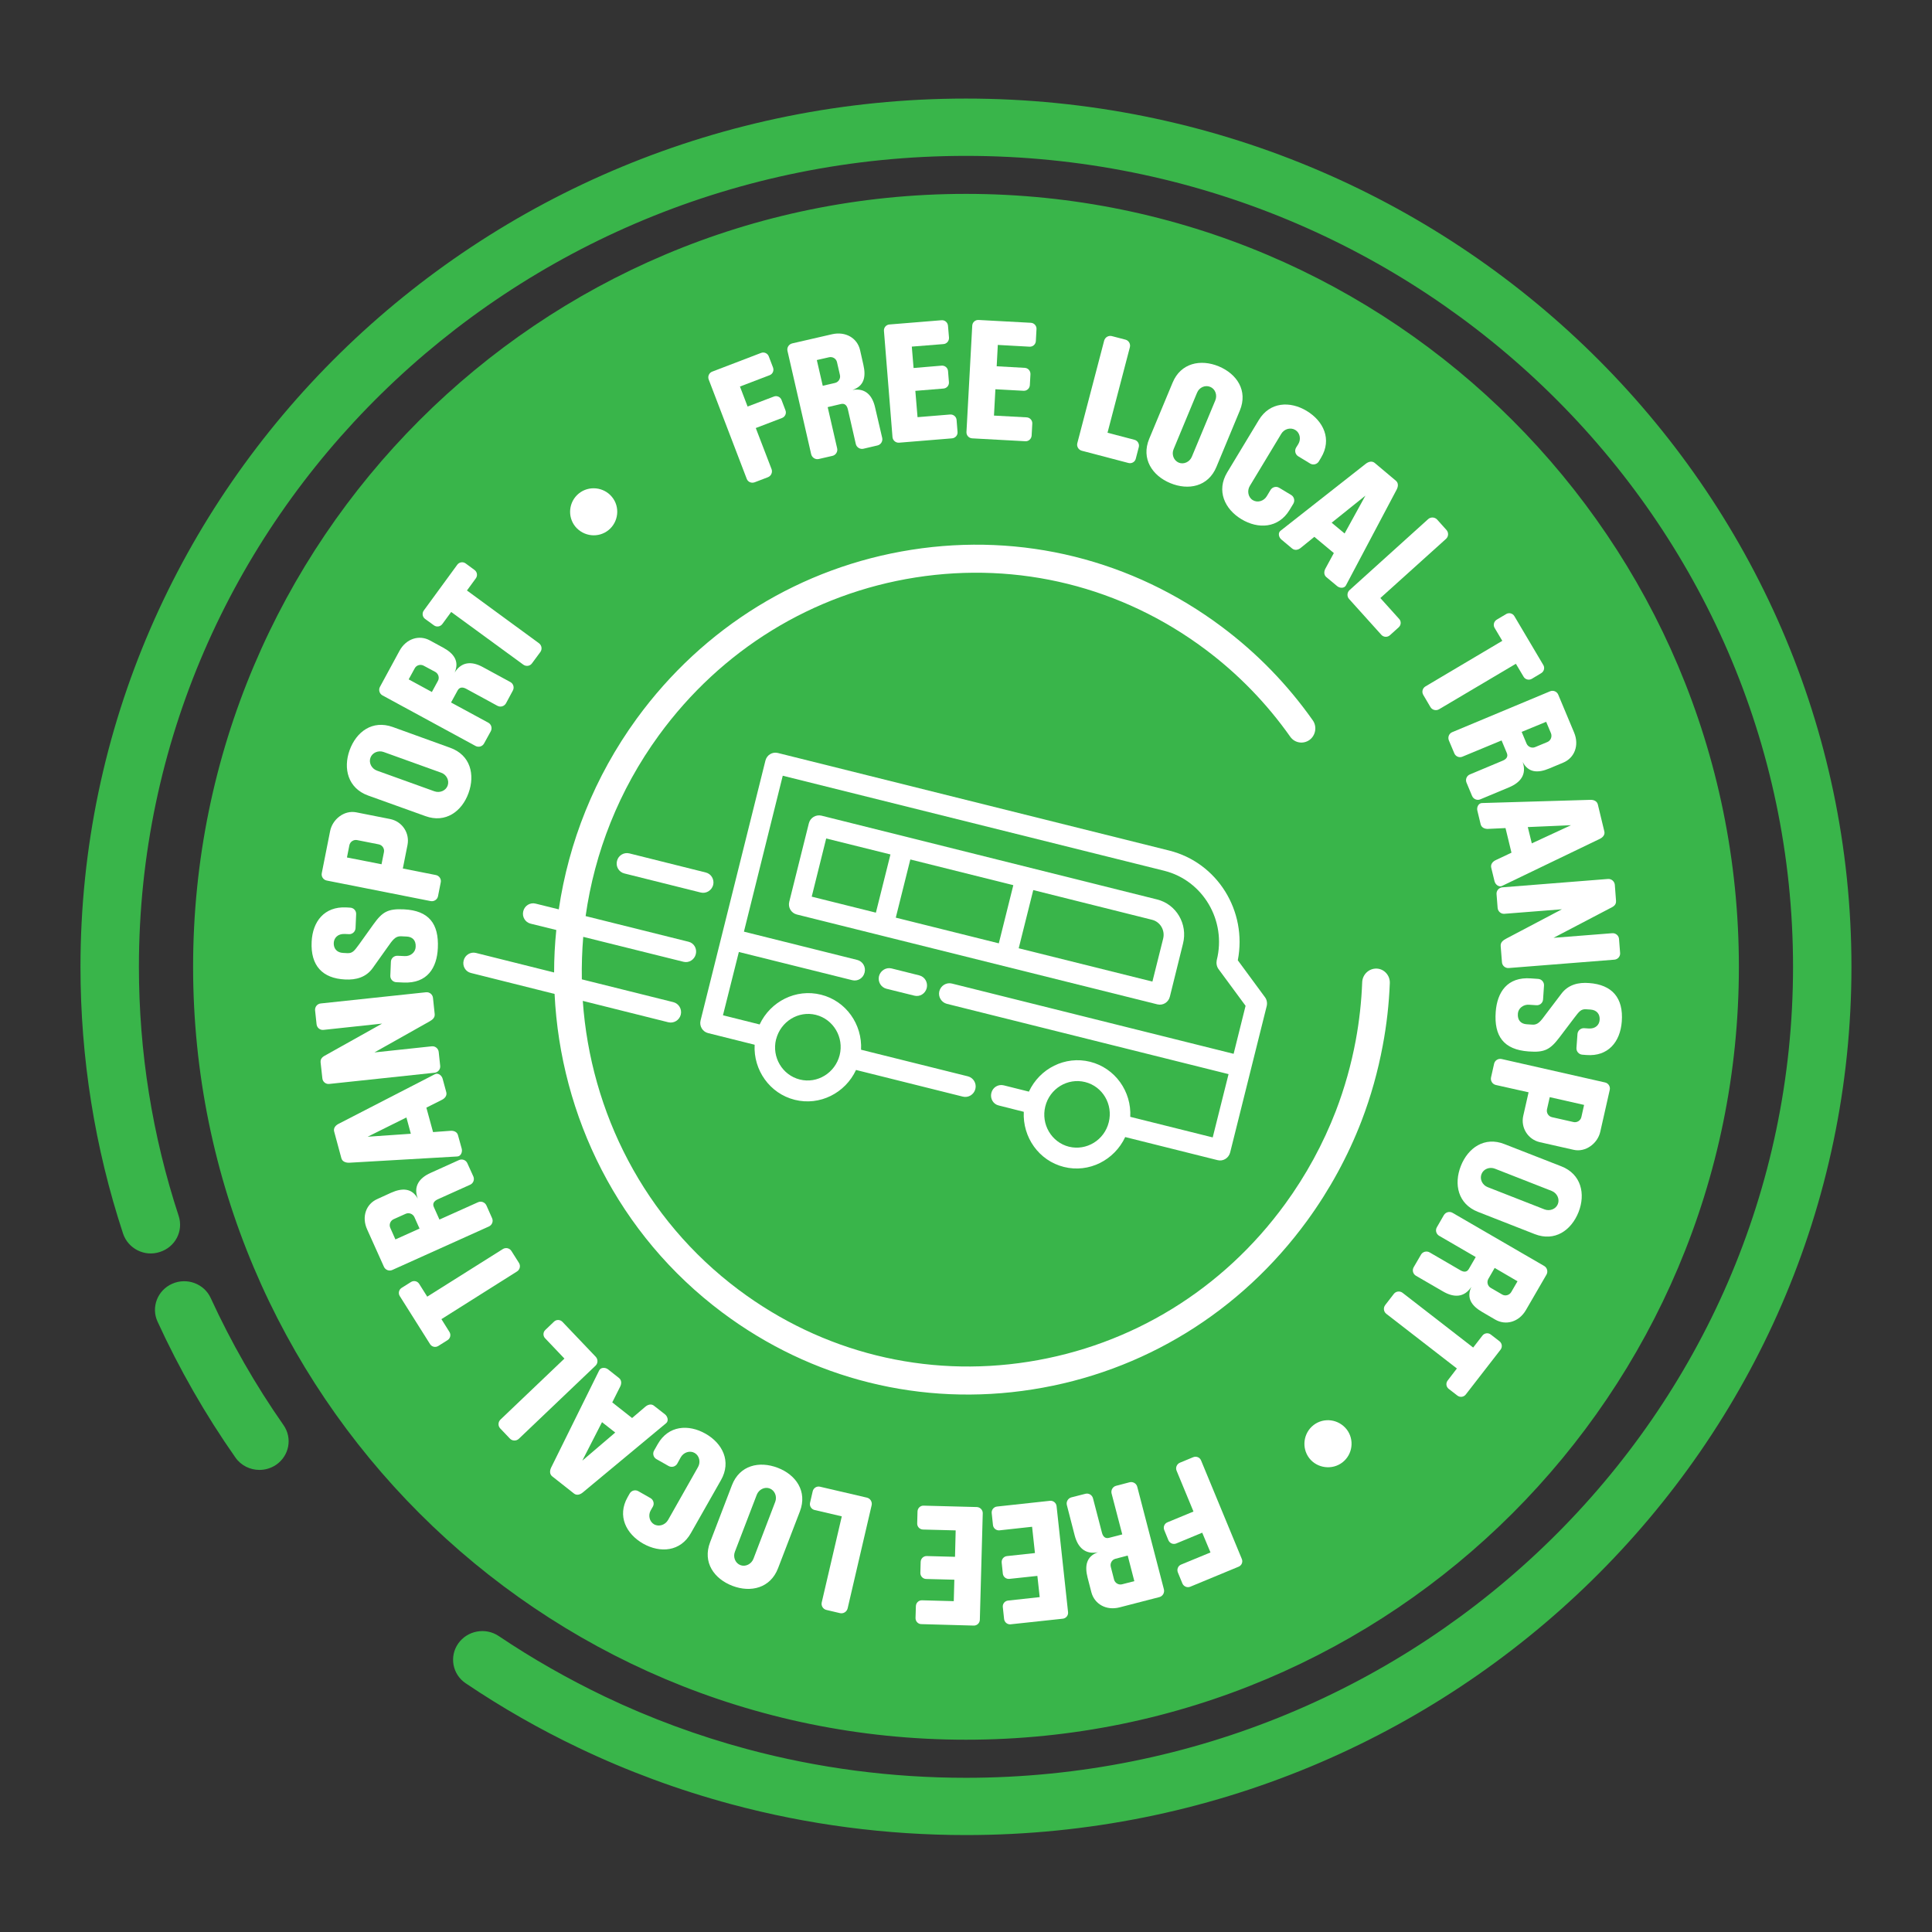 <?xml version="1.0" encoding="utf-8"?>
<!-- Generator: Adobe Illustrator 16.0.0, SVG Export Plug-In . SVG Version: 6.00 Build 0)  -->
<!DOCTYPE svg PUBLIC "-//W3C//DTD SVG 1.1//EN" "http://www.w3.org/Graphics/SVG/1.1/DTD/svg11.dtd">
<svg version="1.1" id="Layer_1" xmlns="http://www.w3.org/2000/svg" xmlns:xlink="http://www.w3.org/1999/xlink" x="0px" y="0px"
	 width="425.2px" height="425.2px" viewBox="0 0 425.2 425.2" enable-background="new 0 0 425.2 425.2" xml:space="preserve">
<rect x="0" y="0" width="425.2" height="425.2" fill="#333333" stroke="none"/>
<g>
	<path fill="#39B54A" d="M407.471,212.779c0-105.377-87.422-191.085-194.88-191.085c-107.458,0-194.88,85.708-194.88,191.085
		c0,20.041,3.146,39.806,9.367,58.7c1.099,3.318,4.718,5.172,8.082,4.066c3.402-1.061,5.248-4.611,4.165-7.934
		c-5.797-17.651-8.753-36.104-8.753-54.833c0-98.407,81.644-178.472,182.019-178.472s182.026,80.065,182.026,178.472
		c0,98.42-81.651,178.485-182.026,178.485c-16.358,0-32.564-2.121-48.168-6.313c-10.801-2.906-21.374-6.808-31.413-11.61
		c-8.032-3.855-15.859-8.303-23.228-13.261c-2.933-1.983-6.934-1.221-8.937,1.632c-2.014,2.88-1.259,6.819,1.663,8.761
		c7.903,5.328,16.267,10.111,24.879,14.212c10.741,5.137,22.076,9.317,33.625,12.414c16.721,4.489,34.067,6.767,51.578,6.767
		C320.049,403.866,407.471,318.148,407.471,212.779 M42.499,212.779c0,93.938,76.148,170.102,170.092,170.102
		c93.937,0,170.107-76.163,170.107-170.102c0-93.956-76.171-170.109-170.107-170.109C118.646,42.67,42.499,118.824,42.499,212.779
		 M34.668,290.855c4.768,10.404,10.519,20.474,17.136,29.91c1.232,1.773,3.25,2.738,5.291,2.738c1.243,0,2.517-0.358,3.627-1.095
		c2.944-1.983,3.685-5.904,1.663-8.784c-6.152-8.799-11.53-18.2-16-27.927c-1.427-3.165-5.249-4.6-8.482-3.165
		C34.668,283.952,33.215,287.689,34.668,290.855"/>
	<path fill="#FFFFFF" d="M299.65,246.703c2.057-5.37,3.62-10.953,4.673-16.621c0.858-4.527,1.373-9.146,1.552-13.727
		c0.062-1.699-1.262-3.14-2.914-3.187c-1.674-0.05-3.097,1.288-3.165,2.99c-0.16,4.281-0.641,8.61-1.423,12.821
		c-0.984,5.278-2.456,10.516-4.371,15.512c-2.8,7.251-6.549,14.15-11.164,20.481c-13.707,18.826-33.777,31.149-56.482,34.724
		c-22.716,3.577-45.364-2.048-63.786-15.828c-20.825-15.592-32.595-39.117-34.308-63.589l18.83,4.707
		c1.201,0.29,2.426-0.458,2.735-1.671c0.301-1.213-0.427-2.448-1.633-2.757l-20.142-5.02c-0.049-3.116,0.05-6.255,0.309-9.351
		l22.057,5.485c1.202,0.309,2.415-0.458,2.716-1.672c0.309-1.225-0.4-2.457-1.602-2.737l-22.648-5.646
		c1.972-13.956,7.281-27.658,16.126-39.792c13.715-18.816,33.777-31.165,56.501-34.736c22.697-3.555,45.338,2.052,63.768,15.84
		c7.228,5.404,13.51,11.886,18.696,19.234c0.977,1.375,2.868,1.672,4.241,0.675c1.343-0.994,1.675-2.925,0.71-4.298
		c-5.558-7.876-12.289-14.804-20.024-20.588c-19.723-14.755-43.949-20.77-68.279-16.958c-24.33,3.813-45.807,17.024-60.491,37.167
		c-9.333,12.825-14.974,27.25-17.155,41.974l-5.1-1.262c-1.201-0.309-2.426,0.446-2.716,1.672c-0.309,1.203,0.412,2.439,1.614,2.738
		l5.656,1.394c-0.32,3.125-0.481,6.24-0.481,9.35l-17.209-4.302c-1.178-0.29-2.403,0.446-2.7,1.673
		c-0.309,1.212,0.396,2.45,1.602,2.738l18.41,4.611c1.312,26.908,14.005,52.978,36.913,70.11
		c9.821,7.346,20.771,12.545,32.309,15.413c11.591,2.887,23.758,3.451,35.963,1.521c24.318-3.821,45.783-17.019,60.464-37.164
		C292.641,261.838,296.66,254.458,299.65,246.703"/>
	<path fill="#FFFFFF" d="M257.463,219.364l2.896-11.692c1.091-4.302-1.473-8.671-5.706-9.718l-73.886-18.449
		c-1.228-0.276-2.452,0.479-2.753,1.693l-4.314,17.276c-0.305,1.232,0.419,2.466,1.647,2.786l79.371,19.782
		C255.941,221.344,257.143,220.6,257.463,219.364 M192.769,200.86l-14.124-3.522l3.185-12.804l14.143,3.515L192.769,200.86z
		 M219.822,207.611l-22.675-5.654l3.2-12.802l22.667,5.655L219.822,207.611z M253.626,216.029l-29.425-7.331l3.203-12.806
		l26.135,6.534c1.812,0.446,2.906,2.309,2.452,4.151L253.626,216.029z"/>
	<path fill="#FFFFFF" d="M196.213,213.136c-1.209-0.297-2.441,0.469-2.762,1.697c-0.293,1.236,0.431,2.468,1.648,2.777l6.122,1.514
		c1.205,0.32,2.426-0.438,2.738-1.673c0.297-1.226-0.412-2.479-1.644-2.788L196.213,213.136z"/>
	<path fill="#FFFFFF" d="M248.752,245.796c0.298-5.576-3.318-10.732-8.833-12.117c-5.512-1.373-11.114,1.491-13.476,6.571
		l-5.519-1.381c-1.225-0.313-2.453,0.436-2.746,1.671c-0.31,1.243,0.419,2.479,1.617,2.754l5.522,1.396
		c-0.286,5.6,3.326,10.764,8.837,12.137c5.52,1.377,11.11-1.503,13.483-6.579l20.355,5.088c1.197,0.301,2.422-0.458,2.742-1.693
		l8.052-32.248c0.152-0.664,0.022-1.381-0.39-1.93l-5.977-8.121c2.109-10.83-4.478-21.502-15.1-24.15l-86.129-21.475
		c-1.202-0.298-2.426,0.437-2.735,1.682l-14.272,57.19c-0.309,1.221,0.431,2.472,1.644,2.776l10.256,2.563
		c-0.301,5.561,3.311,10.74,8.822,12.121c5.519,1.384,11.129-1.491,13.49-6.568l23.502,5.866c1.221,0.305,2.452-0.45,2.762-1.678
		c0.313-1.229-0.428-2.476-1.64-2.785l-23.518-5.858c0.297-5.572-3.307-10.748-8.818-12.113c-5.519-1.383-11.137,1.495-13.498,6.553
		l-8.074-2.021l3.498-13.931l24.929,6.203c1.224,0.32,2.452-0.438,2.746-1.682c0.32-1.226-0.423-2.47-1.617-2.769l-24.94-6.225
		l8.544-34.317l83.959,20.918c8.536,2.14,13.754,10.983,11.553,19.683c-0.134,0.677-0.016,1.394,0.389,1.953l5.958,8.084
		l-2.632,10.564l-61.994-15.462c-1.213-0.308-2.457,0.446-2.777,1.693c-0.29,1.221,0.45,2.456,1.655,2.769l62.002,15.471
		l-3.486,13.929L248.752,245.796z M235.27,252.375c-3.86-0.965-6.19-4.946-5.222-8.86c0.973-3.943,4.912-6.339,8.769-5.374
		c3.863,0.966,6.179,4.928,5.206,8.838C243.054,250.926,239.114,253.31,235.27,252.375 M170.804,228.751
		c0.988-3.933,4.909-6.362,8.761-5.397c3.856,0.977,6.209,4.951,5.229,8.864c-1,3.921-4.917,6.331-8.761,5.366
		c-3.856-0.957-6.202-4.932-5.24-8.833H170.804z"/>
	<path fill="#FFFFFF" d="M138.51,187.818c-1.206-0.3-2.434,0.45-2.723,1.674c-0.305,1.224,0.416,2.439,1.617,2.738l16.828,4.201
		c1.193,0.29,2.406-0.459,2.727-1.672c0.29-1.217-0.439-2.451-1.633-2.738L138.51,187.818z"/>
	<path fill="#FFFFFF" d="M169.362,82.584l-6.511,2.487l1.682,4.401l5.786-2.199c0.664-0.259,1.434,0.08,1.682,0.746l0.866,2.283
		c0.267,0.664-0.072,1.423-0.755,1.69l-5.778,2.212l3.475,9.047c0.259,0.709-0.1,1.507-0.801,1.776l-2.883,1.104
		c-0.702,0.278-1.491-0.021-1.77-0.717l-8.395-21.925c-0.24-0.673,0.111-1.432,0.767-1.69l10.771-4.125
		c0.671-0.267,1.434,0.081,1.693,0.75l0.938,2.457C170.388,81.568,170.06,82.325,169.362,82.584"/>
	<path fill="#FFFFFF" d="M184.207,79.707c-0.175-0.786-0.965-1.253-1.735-1.083l-2.704,0.616l1.304,5.664l2.7-0.625
		c0.774-0.18,1.263-0.967,1.083-1.743L184.207,79.707z M193.116,98.035l-3.104,0.727c-0.74,0.169-1.492-0.309-1.663-1.045
		l-1.75-7.638c-0.222-0.923-0.732-1.342-1.515-1.163l-2.925,0.687l2.083,9.061c0.175,0.736-0.29,1.493-1.03,1.663l-3.024,0.696
		c-0.729,0.169-1.472-0.307-1.659-1.043l-5.214-22.731c-0.179-0.755,0.286-1.482,1.042-1.673l8.788-2.02
		c2.975-0.666,5.538,0.854,6.141,3.494l0.729,3.234c0.61,2.64,0.171,4.691-2.403,5.538c2.857-0.49,4.39,1.213,4.981,3.843
		l1.567,6.72C194.321,97.12,193.852,97.867,193.116,98.035"/>
	<path fill="#FFFFFF" d="M209.536,96.473l-11.69,0.956c-0.721,0.04-1.354-0.496-1.423-1.225l-1.88-23.378
		c-0.061-0.727,0.477-1.354,1.198-1.413l11.484-0.936c0.717-0.057,1.342,0.479,1.411,1.205l0.221,2.609
		c0.049,0.738-0.484,1.373-1.206,1.434l-6.979,0.557l0.389,4.71l6.171-0.519c0.729-0.061,1.373,0.486,1.415,1.215l0.195,2.41
		c0.064,0.727-0.469,1.353-1.19,1.414l-6.202,0.509l0.484,5.792l7.17-0.587c0.74-0.05,1.37,0.49,1.423,1.205l0.21,2.62
		C210.81,95.777,210.264,96.402,209.536,96.473"/>
	<path fill="#FFFFFF" d="M225.654,97.11l-11.702-0.637c-0.732-0.05-1.282-0.656-1.251-1.383l1.274-23.438
		c0.049-0.727,0.656-1.273,1.392-1.233l11.519,0.624c0.71,0.04,1.278,0.669,1.229,1.386l-0.142,2.628
		c-0.038,0.727-0.655,1.283-1.381,1.243l-6.991-0.387l-0.247,4.699l6.179,0.347c0.729,0.032,1.273,0.66,1.255,1.386l-0.134,2.418
		c-0.042,0.717-0.648,1.283-1.385,1.243l-6.197-0.337l-0.313,5.795l7.187,0.389c0.728,0.038,1.293,0.667,1.243,1.394l-0.142,2.618
		C226.996,96.58,226.387,97.16,225.654,97.11"/>
	<path fill="#FFFFFF" d="M248.367,101.898l-10.275-2.696c-0.74-0.191-1.19-0.959-0.988-1.693l5.908-22.561
		c0.21-0.727,0.95-1.167,1.693-0.976l2.982,0.776c0.732,0.189,1.171,0.946,0.973,1.693l-4.916,18.796l5.965,1.566
		c0.676,0.187,1.103,0.906,0.916,1.609l-0.66,2.542C249.801,101.658,249.061,102.078,248.367,101.898"/>
	<path fill="#FFFFFF" d="M267.472,88.109c0.473-1.165-0.012-2.517-1.125-2.965c-1.129-0.469-2.434,0.127-2.903,1.304l-5.148,12.394
		c-0.492,1.146,0,2.5,1.121,2.977c1.121,0.46,2.426-0.16,2.895-1.314L267.472,88.109z M257.543,106.319
		c-3.955-1.642-6.426-5.365-4.634-9.716l5.164-12.396c1.797-4.34,6.179-5.227,10.146-3.585c3.99,1.663,6.465,5.345,4.649,9.728
		l-5.148,12.397C265.907,107.126,261.533,107.982,257.543,106.319"/>
	<path fill="#FFFFFF" d="M273.2,114.256c-3.669-2.212-5.542-6.265-3.112-10.296l6.938-11.492c2.422-4.039,6.881-4.249,10.546-2.039
		c3.711,2.239,5.614,6.253,3.166,10.306l-0.48,0.803c-0.39,0.66-1.251,0.87-1.899,0.49l-2.64-1.604
		c-0.648-0.396-0.861-1.245-0.477-1.901l0.5-0.807c0.633-1.056,0.358-2.479-0.68-3.095c-1.045-0.627-2.433-0.218-3.066,0.835
		l-6.941,11.5c-0.633,1.066-0.37,2.498,0.679,3.125c1.042,0.62,2.407,0.2,3.056-0.866l0.835-1.394
		c0.408-0.646,1.247-0.866,1.903-0.469l2.64,1.585c0.655,0.4,0.865,1.255,0.473,1.92l-0.832,1.375
		C281.351,116.285,276.896,116.495,273.2,114.256"/>
	<path fill="#FFFFFF" d="M300.505,109.079l-7.43,5.961l2.85,2.369L300.505,109.079z M294.276,128.988l-2.364-1.97
		c-0.591-0.486-0.561-1.285-0.172-1.953l1.815-3.345l-4.287-3.572l-2.959,2.399c-0.568,0.496-1.343,0.656-1.935,0.17l-2.372-1.983
		c-0.572-0.479-0.797-1.463-0.168-1.932l18.75-14.734c0.622-0.477,1.362-0.667,1.961-0.191l4.653,3.916
		c0.595,0.496,0.545,1.253,0.187,1.949l-11.16,21.079C295.875,129.516,294.856,129.488,294.276,128.988"/>
	<path fill="#FFFFFF" d="M304.018,139.721l-7.117-7.904c-0.495-0.549-0.449-1.433,0.107-1.939l17.312-15.634
		c0.568-0.505,1.449-0.456,1.973,0.111l2.044,2.279c0.519,0.57,0.469,1.455-0.092,1.962l-14.455,13.025l4.131,4.588
		c0.499,0.517,0.45,1.364-0.092,1.85l-1.941,1.752C305.342,140.301,304.502,140.249,304.018,139.721"/>
	<path fill="#FFFFFF" d="M335.313,148.93l-1.693-2.845l-16.916,10.016c-0.652,0.377-1.514,0.169-1.896-0.5l-1.56-2.649
		c-0.4-0.656-0.184-1.502,0.48-1.89l16.904-10.025l-1.693-2.849c-0.37-0.625-0.16-1.422,0.465-1.81l2.09-1.246
		c0.626-0.36,1.415-0.16,1.793,0.469l6.373,10.76c0.37,0.62,0.148,1.426-0.469,1.792l-2.067,1.245
		C336.495,149.767,335.675,149.559,335.313,148.93"/>
	<path fill="#FFFFFF" d="M340.553,163.307c0.729-0.309,1.079-1.156,0.797-1.911l-1.067-2.54l-5.39,2.22l1.072,2.569
		c0.309,0.727,1.178,1.097,1.903,0.776L340.553,163.307z M323.98,175.176l-1.228-2.938c-0.294-0.706,0.049-1.522,0.751-1.802
		l7.22-3.026c0.882-0.366,1.213-0.946,0.9-1.691l-1.151-2.76l-8.604,3.566c-0.698,0.309-1.511-0.031-1.801-0.738l-1.193-2.828
		c-0.29-0.706,0.03-1.533,0.731-1.819l21.535-8.994c0.705-0.295,1.514,0.04,1.804,0.74l3.493,8.343
		c1.168,2.805,0.092,5.582-2.414,6.621l-3.07,1.283c-2.476,1.045-4.6,0.956-5.843-1.443c0.953,2.746-0.477,4.529-2.956,5.574
		l-6.365,2.657C325.095,176.22,324.286,175.88,323.98,175.176"/>
	<path fill="#FFFFFF" d="M345.751,181.615l-9.508,0.41l0.881,3.585L345.751,181.615z M328.92,193.953l-0.729-3.005
		c-0.172-0.727,0.32-1.347,1.022-1.663l3.437-1.623l-1.313-5.417l-3.791,0.179c-0.771,0.047-1.491-0.279-1.678-1.005l-0.726-3.005
		c-0.19-0.74,0.241-1.653,1.004-1.676l23.849-0.704c0.764-0.032,1.48,0.276,1.663,1.017l1.423,5.902
		c0.198,0.755-0.309,1.343-0.999,1.673l-21.496,10.346C329.904,195.316,329.1,194.689,328.92,193.953"/>
	<path fill="#FFFFFF" d="M330.557,211.784l-0.283-3.553c-0.072-0.896,0.584-1.306,1.252-1.672l12.228-6.444l-12.655,0.996
		c-0.744,0.07-1.423-0.517-1.495-1.263l-0.24-3.068c-0.058-0.767,0.519-1.423,1.274-1.493l23.258-1.842
		c0.747-0.057,1.423,0.519,1.499,1.276l0.263,3.515c0.076,0.937-0.583,1.303-1.273,1.632l-12.479,6.532l12.922-1.017
		c0.763-0.059,1.441,0.526,1.491,1.276l0.24,3.066c0.072,0.755-0.511,1.423-1.263,1.482l-23.25,1.84
		C331.284,213.109,330.613,212.529,330.557,211.784"/>
	<path fill="#FFFFFF" d="M329.18,222.698c0.32-4.303,2.524-7.766,7.765-7.369l1.591,0.11c0.755,0.06,1.335,0.727,1.273,1.485
		l-0.209,3.065c-0.069,0.767-0.729,1.312-1.491,1.243l-1.595-0.107c-1.231-0.091-2.376,0.767-2.456,1.961
		c-0.114,1.495,0.705,2.25,1.938,2.338l1.231,0.08c1.251,0.11,1.873-0.785,3.021-2.338l3.387-4.463
		c1.503-1.998,3.733-2.546,6.103-2.349c5.046,0.36,7.582,3.253,7.189,8.463c-0.34,4.523-3.032,7.728-7.754,7.377l-0.95-0.077
		c-0.739-0.061-1.323-0.717-1.273-1.476l0.225-3.078c0.05-0.747,0.74-1.335,1.487-1.273l0.935,0.061
		c1.553,0.122,2.392-0.816,2.457-1.892c0.095-1.213-0.596-2.17-1.999-2.27l-0.946-0.061c-1.144-0.1-1.575,0.499-2.559,1.781
		l-3.346,4.412c-2.04,2.682-3.265,3.356-6.788,3.086C330.934,231.013,328.79,228.045,329.18,222.698"/>
	<path fill="#FFFFFF" d="M346.289,246.94c0.771,0.183,1.563-0.317,1.743-1.091l0.599-2.674l-7.56-1.713l-0.603,2.67
		c-0.172,0.778,0.313,1.563,1.095,1.739L346.289,246.94z M335.24,245.578l1.175-5.179l-7.205-1.614
		c-0.759-0.175-1.221-0.923-1.061-1.662l0.675-3.006c0.16-0.748,0.92-1.213,1.659-1.045l22.751,5.156
		c0.756,0.16,1.209,0.916,1.041,1.645l-2.078,9.188c-0.58,2.609-3.25,4.592-5.866,3.993l-7.441-1.682
		C336.273,250.777,334.652,248.176,335.24,245.578"/>
	<path fill="#FFFFFF" d="M339.92,266.167c1.151,0.446,2.502-0.05,2.944-1.187c0.438-1.133-0.198-2.41-1.361-2.876l-12.499-4.896
		c-1.163-0.458-2.506,0.049-2.948,1.182c-0.45,1.125,0.194,2.43,1.347,2.876L339.92,266.167z M321.509,256.604
		c1.571-3.997,5.237-6.537,9.597-4.806l12.518,4.89c4.379,1.709,5.362,6.08,3.791,10.065c-1.594,4.031-5.232,6.579-9.646,4.855
		l-12.495-4.897C320.86,264.98,319.927,260.629,321.509,256.604"/>
	<path fill="#FFFFFF" d="M330.613,284.905c0.671,0.389,1.557,0.16,1.976-0.526l1.389-2.392l-5.027-2.94l-1.388,2.41
		c-0.404,0.68-0.16,1.595,0.529,1.983L330.613,284.905z M311.135,278.879l1.599-2.746c0.373-0.66,1.231-0.877,1.888-0.511
		l6.77,3.936c0.832,0.496,1.491,0.397,1.881-0.297l1.51-2.609l-8.04-4.668c-0.663-0.374-0.903-1.236-0.511-1.892l1.541-2.67
		c0.393-0.656,1.243-0.889,1.915-0.496l20.164,11.694c0.652,0.381,0.878,1.243,0.508,1.892l-4.527,7.808
		c-1.529,2.635-4.413,3.455-6.747,2.108l-2.864-1.67c-2.354-1.358-3.547-3.09-2.399-5.546c-1.598,2.426-3.901,2.38-6.235,1.015
		l-5.942-3.444C310.975,280.404,310.734,279.551,311.135,278.879"/>
	<path fill="#FFFFFF" d="M318.622,303.808l2.014-2.628l-15.535-12.033c-0.603-0.473-0.701-1.335-0.229-1.941l1.873-2.422
		c0.454-0.606,1.335-0.725,1.941-0.252l15.534,12.041l2.029-2.62c0.446-0.587,1.289-0.694,1.85-0.244l1.915,1.48
		c0.568,0.457,0.683,1.266,0.229,1.854l-7.65,9.863c-0.442,0.571-1.263,0.687-1.843,0.24l-1.922-1.484
		C318.264,305.215,318.152,304.399,318.622,303.808"/>
	<path fill="#FFFFFF" d="M289.104,313.625c2.277-1.739,5.512-1.293,7.285,0.969c1.724,2.235,1.323,5.523-0.965,7.27
		c-2.239,1.717-5.546,1.289-7.277-0.945C286.393,318.633,286.862,315.356,289.104,313.625"/>
	<path fill="#FFFFFF" d="M259.931,344.34l6.477-2.674l-1.819-4.348l-5.71,2.372c-0.69,0.278-1.426-0.038-1.735-0.709l-0.911-2.235
		c-0.278-0.679,0.022-1.434,0.702-1.713l5.729-2.372l-3.704-8.951c-0.313-0.702,0.038-1.519,0.732-1.801l2.854-1.183
		c0.69-0.301,1.491-0.03,1.781,0.676l8.967,21.675c0.297,0.68-0.02,1.442-0.694,1.725l-10.646,4.409
		c-0.675,0.278-1.441-0.054-1.731-0.718l-0.995-2.43C258.958,345.396,259.256,344.618,259.931,344.34"/>
	<path fill="#FFFFFF" d="M245.186,347.639c0.198,0.764,1.019,1.244,1.773,1.034l2.686-0.687l-1.457-5.634l-2.682,0.702
		c-0.773,0.19-1.231,0.984-1.045,1.754L245.186,347.639z M235.788,329.545l3.078-0.785c0.747-0.198,1.479,0.251,1.682,0.983
		l1.972,7.575c0.248,0.938,0.778,1.339,1.545,1.137l2.926-0.756l-2.35-9.009c-0.19-0.739,0.255-1.502,0.995-1.693l2.976-0.777
		c0.747-0.176,1.491,0.259,1.682,1.007l5.866,22.571c0.175,0.736-0.26,1.495-0.992,1.693l-8.749,2.258
		c-2.93,0.767-5.53-0.694-6.225-3.314l-0.832-3.223c-0.671-2.602-0.278-4.684,2.27-5.592c-2.856,0.562-4.439-1.102-5.118-3.722
		l-1.717-6.66C234.605,330.503,235.056,329.743,235.788,329.545"/>
	<path fill="#FFFFFF" d="M219.41,331.566l11.679-1.266c0.706-0.069,1.365,0.449,1.445,1.178l2.525,23.315
		c0.088,0.729-0.435,1.373-1.163,1.457l-11.469,1.232c-0.714,0.08-1.354-0.446-1.442-1.156l-0.282-2.616
		c-0.088-0.732,0.432-1.377,1.163-1.453l6.953-0.759l-0.511-4.669l-6.152,0.656c-0.729,0.08-1.373-0.446-1.453-1.163l-0.248-2.399
		c-0.08-0.739,0.438-1.373,1.152-1.453l6.167-0.667l-0.629-5.786l-7.171,0.786c-0.713,0.072-1.361-0.438-1.441-1.171l-0.274-2.609
		C218.179,332.295,218.701,331.65,219.41,331.566"/>
	<path fill="#FFFFFF" d="M203.288,331.368l11.706,0.306c0.731,0.042,1.3,0.641,1.293,1.357l-0.642,23.456
		c-0.019,0.726-0.629,1.305-1.361,1.274l-11.519-0.32c-0.725-0.008-1.285-0.618-1.274-1.351l0.08-2.608
		c0.019-0.74,0.622-1.305,1.343-1.285l6.995,0.19l0.125-4.722l-6.202-0.16c-0.721-0.02-1.289-0.614-1.277-1.343l0.068-2.422
		c0.023-0.732,0.629-1.305,1.354-1.281l6.206,0.167l0.145-5.813l-7.201-0.19c-0.732-0.03-1.293-0.625-1.266-1.354l0.069-2.636
		C201.961,331.918,202.556,331.33,203.288,331.368"/>
	<path fill="#FFFFFF" d="M180.446,327.195l10.352,2.411c0.736,0.179,1.201,0.927,1.037,1.663l-5.286,22.709
		c-0.191,0.755-0.931,1.213-1.686,1.045l-2.994-0.706c-0.729-0.172-1.198-0.919-1.019-1.663l4.413-18.929l-5.996-1.4
		c-0.709-0.171-1.144-0.877-0.995-1.575l0.595-2.566C179.039,327.485,179.736,327.035,180.446,327.195"/>
	<path fill="#FFFFFF" d="M161.738,341.514c-0.45,1.167,0.076,2.51,1.213,2.944c1.122,0.428,2.411-0.229,2.864-1.381l4.798-12.544
		c0.45-1.156-0.08-2.51-1.213-2.948c-1.114-0.428-2.407,0.229-2.853,1.396L161.738,341.514z M171.155,323.034
		c4.012,1.522,6.568,5.191,4.897,9.577l-4.817,12.533c-1.686,4.394-6.022,5.408-10.039,3.875c-4.039-1.548-6.61-5.176-4.917-9.596
		l4.806-12.549C162.779,322.466,167.108,321.482,171.155,323.034"/>
	<path fill="#FFFFFF" d="M155.288,315.54c3.727,2.12,5.725,6.103,3.395,10.191l-6.629,11.679c-2.307,4.104-6.751,4.432-10.5,2.322
		c-3.746-2.132-5.767-6.095-3.433-10.218l0.465-0.824c0.385-0.655,1.224-0.896,1.896-0.507l2.674,1.521
		c0.652,0.366,0.9,1.225,0.53,1.873l-0.469,0.824c-0.618,1.063-0.298,2.479,0.744,3.089c1.06,0.576,2.422,0.142,3.063-0.957
		l6.61-11.679c0.603-1.076,0.29-2.479-0.759-3.086c-1.053-0.599-2.418-0.141-3.047,0.946l-0.782,1.423
		c-0.381,0.648-1.228,0.885-1.903,0.507l-2.67-1.515c-0.664-0.365-0.904-1.22-0.526-1.876l0.805-1.419
		C147.092,313.705,151.52,313.396,155.288,315.54"/>
	<path fill="#FFFFFF" d="M128.155,321.463l7.247-6.183l-2.91-2.288L128.155,321.463z M133.819,301.371l2.418,1.91
		c0.599,0.488,0.587,1.274,0.221,1.953l-1.712,3.406l4.367,3.443l2.902-2.479c0.568-0.488,1.343-0.71,1.93-0.214l2.426,1.896
		c0.58,0.477,0.831,1.453,0.221,1.941l-18.338,15.241c-0.61,0.5-1.346,0.702-1.945,0.221l-4.768-3.761
		c-0.603-0.48-0.58-1.251-0.24-1.952l10.565-21.366C132.202,300.901,133.231,300.901,133.819,301.371"/>
	<path fill="#FFFFFF" d="M123.784,290.916l7.334,7.697c0.511,0.549,0.5,1.426-0.054,1.952l-16.877,16.088
		c-0.549,0.526-1.45,0.508-1.972-0.049l-2.125-2.231c-0.522-0.55-0.492-1.423,0.061-1.953l14.07-13.418l-4.245-4.462
		c-0.507-0.52-0.488-1.351,0.05-1.851l1.907-1.822C122.445,290.371,123.277,290.39,123.784,290.916"/>
	<path fill="#FFFFFF" d="M92.253,282.556l1.774,2.815l16.637-10.474c0.648-0.412,1.503-0.206,1.892,0.427l1.652,2.609
		c0.416,0.648,0.213,1.502-0.431,1.899L97.15,290.321l1.762,2.814c0.389,0.61,0.194,1.427-0.408,1.805l-2.044,1.285
		c-0.622,0.389-1.43,0.206-1.815-0.412l-6.656-10.562c-0.396-0.613-0.213-1.415,0.401-1.812l2.041-1.281
		C91.063,281.755,91.872,281.945,92.253,282.556"/>
	<path fill="#FFFFFF" d="M86.631,268.325c-0.729,0.332-1.068,1.194-0.729,1.923l1.121,2.528l5.309-2.388l-1.133-2.532
		c-0.332-0.713-1.209-1.053-1.934-0.713L86.631,268.325z M102.853,256.002l1.319,2.906c0.309,0.71,0,1.515-0.702,1.831l-7.128,3.208
		c-0.874,0.408-1.194,0.995-0.854,1.72l1.225,2.738l8.494-3.813c0.687-0.316,1.522,0,1.842,0.697l1.251,2.812
		c0.313,0.687,0,1.503-0.698,1.823l-21.26,9.573c-0.69,0.32-1.518,0-1.838-0.687l-3.7-8.23c-1.262-2.792-0.24-5.6,2.228-6.69
		l3.024-1.381c2.441-1.091,4.573-1.075,5.896,1.286c-1.041-2.705,0.339-4.551,2.803-5.656l6.271-2.834
		C101.72,255.003,102.547,255.305,102.853,256.002"/>
	<path fill="#FFFFFF" d="M80.914,250.175l9.504-0.656l-0.973-3.585L80.914,250.175z M97.41,237.394l0.805,2.967
		c0.198,0.729-0.271,1.362-0.973,1.701l-3.406,1.713l1.472,5.378l3.795-0.278c0.774-0.072,1.503,0.229,1.693,0.965l0.824,2.975
		c0.19,0.74-0.191,1.663-0.977,1.705l-23.796,1.377c-0.774,0.016-1.503-0.252-1.712-0.977l-1.591-5.889
		c-0.202-0.736,0.279-1.335,0.961-1.689l21.21-10.924C96.392,236.047,97.211,236.665,97.41,237.394"/>
	<path fill="#FFFFFF" d="M95.289,219.593l0.377,3.555c0.096,0.893-0.557,1.313-1.216,1.694l-12.045,6.777l12.632-1.347
		c0.751-0.076,1.434,0.488,1.514,1.236l0.328,3.066c0.08,0.755-0.477,1.434-1.232,1.514l-23.186,2.468
		c-0.755,0.092-1.446-0.477-1.514-1.221l-0.389-3.517c-0.091-0.927,0.572-1.312,1.228-1.655l12.312-6.888l-12.911,1.385
		c-0.751,0.08-1.434-0.47-1.514-1.236l-0.328-3.055c-0.072-0.767,0.473-1.442,1.232-1.526l23.178-2.464
		C94.519,218.297,95.198,218.846,95.289,219.593"/>
	<path fill="#FFFFFF" d="M96.361,208.658c-0.194,4.321-2.296,7.817-7.552,7.58l-1.594-0.072c-0.771-0.04-1.354-0.687-1.312-1.453
		l0.129-3.08c0.05-0.753,0.694-1.312,1.453-1.284l1.591,0.071c1.243,0.067,2.357-0.807,2.406-2.02
		c0.088-1.495-0.751-2.233-1.991-2.283l-1.243-0.059c-1.263-0.05-1.858,0.847-2.968,2.418l-3.253,4.569
		c-1.453,2.046-3.665,2.643-6.041,2.523c-5.039-0.227-7.651-3.07-7.399-8.284c0.209-4.521,2.814-7.787,7.56-7.579l0.911,0.052
		c0.774,0.028,1.366,0.675,1.324,1.441l-0.133,3.076c-0.046,0.767-0.69,1.365-1.45,1.316l-0.923-0.04
		c-1.564-0.071-2.365,0.887-2.422,1.97c-0.05,1.206,0.66,2.142,2.071,2.203l0.935,0.05c1.141,0.049,1.548-0.557,2.514-1.854
		l3.223-4.501c1.972-2.746,3.177-3.456,6.701-3.286C94.385,200.393,96.613,203.29,96.361,208.658"/>
	<path fill="#FFFFFF" d="M78.61,184.893c-0.782-0.16-1.56,0.347-1.72,1.137l-0.53,2.685l7.609,1.493l0.53-2.666
		c0.16-0.786-0.358-1.552-1.148-1.712L78.61,184.893z M89.686,185.959l-1.03,5.185l7.262,1.436c0.751,0.147,1.243,0.883,1.083,1.609
		l-0.599,3.038c-0.141,0.748-0.885,1.234-1.625,1.087l-22.861-4.521c-0.759-0.149-1.251-0.875-1.099-1.632l1.831-9.23
		c0.511-2.619,3.097-4.678,5.751-4.152l7.46,1.476C88.519,180.791,90.201,183.331,89.686,185.959"/>
	<path fill="#FFFFFF" d="M84.45,165.508c-1.164-0.427-2.514,0.12-2.922,1.255c-0.416,1.144,0.271,2.42,1.438,2.839l12.636,4.548
		c1.178,0.427,2.513-0.12,2.921-1.253c0.408-1.146-0.259-2.432-1.434-2.839L84.45,165.508z M103.112,174.547
		c-1.461,4.045-5.062,6.671-9.474,5.069l-12.636-4.539c-4.417-1.604-5.515-5.925-4.062-9.966c1.472-4.076,5.027-6.711,9.501-5.109
		l12.617,4.562C103.531,166.154,104.592,170.466,103.112,174.547"/>
	<path fill="#FFFFFF" d="M93.237,146.504c-0.706-0.37-1.594-0.121-1.964,0.583l-1.331,2.431l5.107,2.777l1.323-2.43
		c0.401-0.696,0.119-1.592-0.561-1.979L93.237,146.504z M112.868,151.979l-1.506,2.805c-0.385,0.669-1.209,0.917-1.892,0.549
		l-6.857-3.734c-0.854-0.467-1.507-0.337-1.888,0.34l-1.457,2.666l8.189,4.441c0.671,0.358,0.916,1.205,0.561,1.882l-1.48,2.688
		c-0.358,0.673-1.201,0.923-1.88,0.557l-20.489-11.133c-0.656-0.366-0.908-1.213-0.549-1.869l4.31-7.946
		c1.45-2.666,4.314-3.576,6.683-2.279l2.91,1.583c2.376,1.295,3.616,2.985,2.544,5.487c1.541-2.481,3.837-2.502,6.209-1.196
		l6.045,3.286C112.994,150.473,113.23,151.31,112.868,151.979"/>
	<path fill="#FFFFFF" d="M104.721,127.285l-1.953,2.672l15.847,11.606c0.61,0.45,0.759,1.316,0.309,1.932l-1.831,2.479
		c-0.439,0.637-1.312,0.757-1.934,0.297l-15.859-11.589l-1.96,2.671c-0.431,0.576-1.258,0.704-1.834,0.277l-1.96-1.423
		c-0.583-0.429-0.702-1.253-0.278-1.842l7.376-10.086c0.431-0.576,1.247-0.708,1.838-0.277l1.953,1.442
		C105.026,125.872,105.156,126.688,104.721,127.285"/>
	<path fill="#FFFFFF" d="M133.929,116.663c-2.223,1.802-5.465,1.445-7.308-0.767c-1.785-2.199-1.464-5.475,0.767-7.287
		c2.205-1.792,5.511-1.443,7.304,0.767C136.508,111.584,136.126,114.88,133.929,116.663"/>
</g>
</svg>
